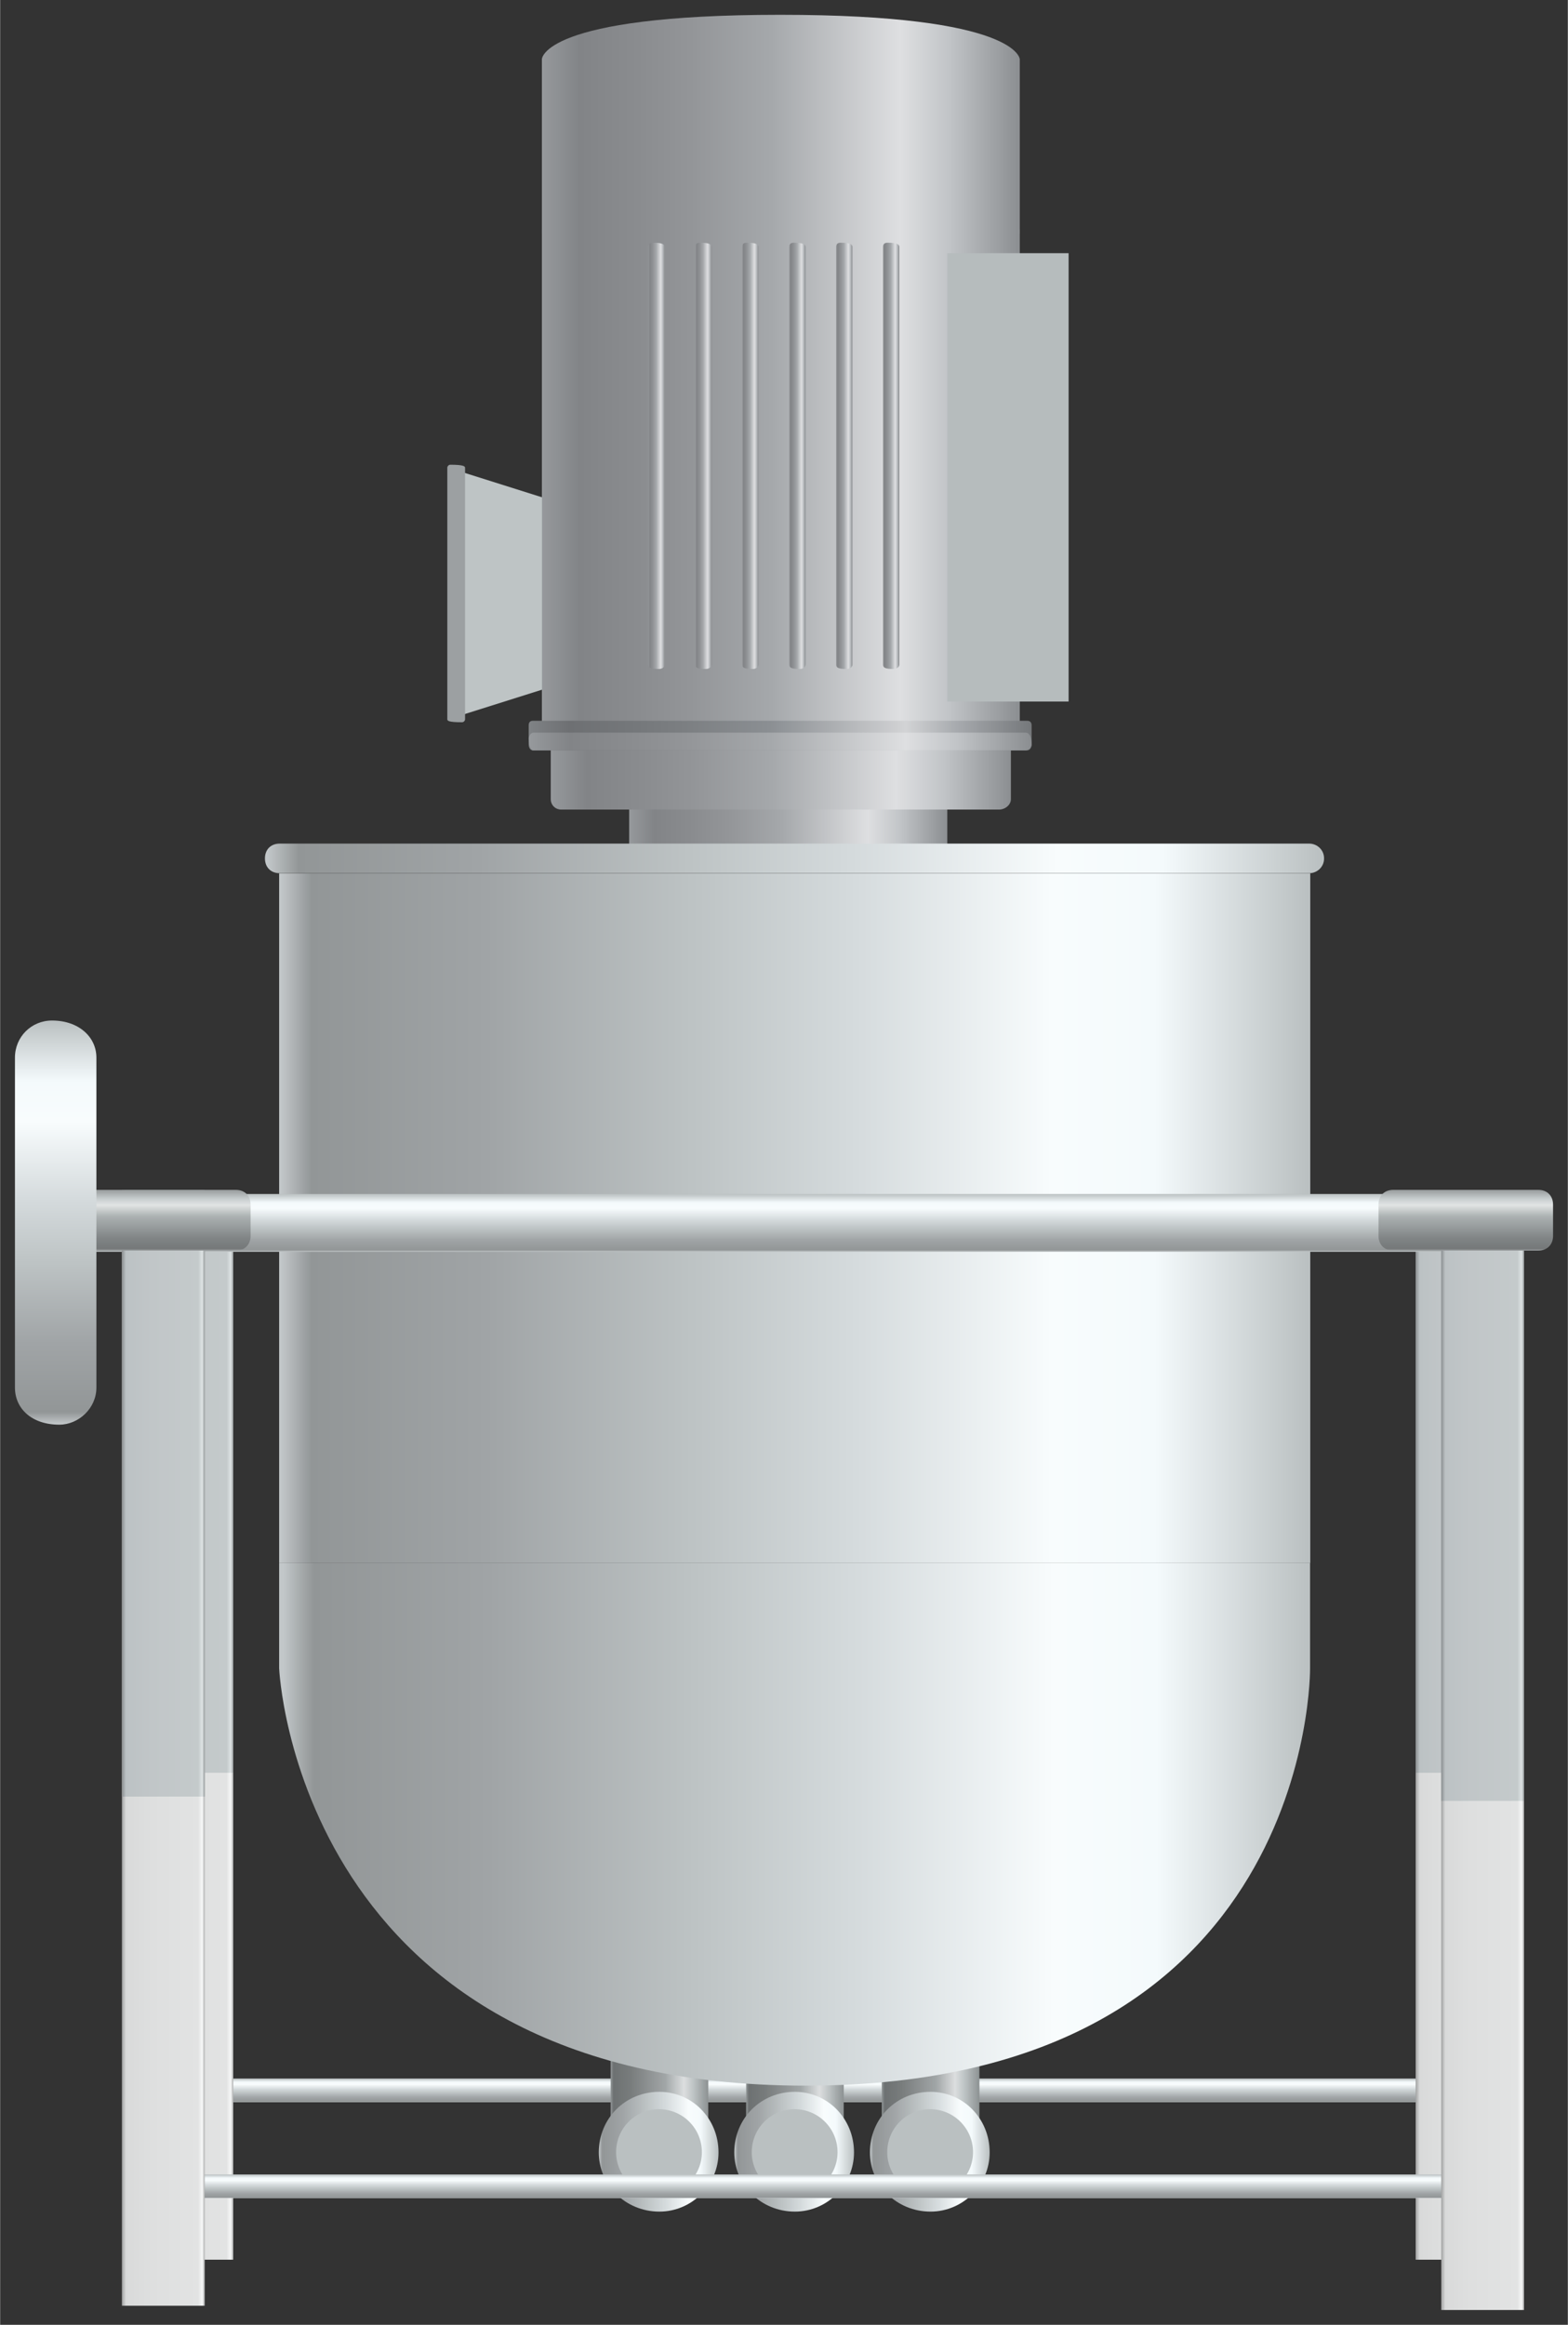 <?xml version="1.0" encoding="UTF-8" standalone="no"?>
<!DOCTYPE svg PUBLIC "-//W3C//DTD SVG 1.1//EN" "http://www.w3.org/Graphics/SVG/1.1/DTD/svg11.dtd">
<!-- 由 Microsoft Visio, SVG Export 生成 化学3.svg 页-1 -->
<svg xmlns="http://www.w3.org/2000/svg" xmlns:xlink="http://www.w3.org/1999/xlink" xmlns:ev="http://www.w3.org/2001/xml-events"
		xmlns:v="http://schemas.microsoft.com/visio/2003/SVGExtensions/" width="1.104in" height="1.636in"
		viewBox="0 0 79.485 117.81" xml:space="preserve" color-interpolation-filters="sRGB" class="st13">
	<rect x="0" y="0" width="79.485" height="117.81" fill="#333333" stroke="none"/>
	<v:documentProperties v:langID="2052" v:metric="true" v:viewMarkup="false"/>

	<style type="text/css">
	<![CDATA[
		.st1 {fill:url(#grad0-6);stroke:none;stroke-linecap:butt;stroke-width:0.75}
		.st2 {fill:url(#grad0-19);stroke:none;stroke-linecap:butt;stroke-width:0.75}
		.st3 {fill:#b6bcbd;stroke:none;stroke-linecap:butt;stroke-width:0.75}
		.st4 {fill:#bec4c5;stroke:none;stroke-linecap:butt;stroke-width:0.75}
		.st5 {fill:#9ca0a2;stroke:none;stroke-linecap:butt;stroke-width:0.75}
		.st6 {fill:url(#grad0-54);stroke:none;stroke-linecap:butt;stroke-width:0.75}
		.st7 {fill:url(#grad0-59);stroke:none;stroke-linecap:butt;stroke-width:0.75}
		.st8 {fill:url(#grad0-63);stroke:none;stroke-linecap:butt;stroke-width:0.75}
		.st9 {fill:url(#grad0-74);stroke:none;stroke-linecap:butt;stroke-width:0.75}
		.st10 {fill:url(#grad0-78);stroke:none;stroke-linecap:butt;stroke-width:0.75}
		.st11 {fill:#bac0c1;stroke:none;stroke-linecap:butt;stroke-width:0.75}
		.st12 {fill:url(#grad0-128);stroke:none;stroke-linecap:butt;stroke-width:0.75}
		.st13 {fill:none;fill-rule:evenodd;font-size:12px;overflow:visible;stroke-linecap:square;stroke-miterlimit:3}
	]]>
	</style>

	<defs id="Patterns_And_Gradients">
		<linearGradient id="grad0-6" x1="0" y1="0" x2="1" y2="0" gradientTransform="rotate(-90 0.5 0.5)">
			<stop offset="0" stop-color="#8b8e91" stop-opacity="1"/>
			<stop offset="0.15" stop-color="#c2c5c8" stop-opacity="1"/>
			<stop offset="0.25" stop-color="#dedfe1" stop-opacity="1"/>
			<stop offset="0.52" stop-color="#a5a8ab" stop-opacity="1"/>
			<stop offset="0.69" stop-color="#939598" stop-opacity="1"/>
			<stop offset="0.8" stop-color="#8a8c8f" stop-opacity="1"/>
			<stop offset="0.92" stop-color="#828487" stop-opacity="1"/>
			<stop offset="1" stop-color="#96999c" stop-opacity="1"/>
		</linearGradient>
		<linearGradient id="grad0-19" x1="0" y1="0" x2="1" y2="0" gradientTransform="rotate(-90 0.5 0.5)">
			<stop offset="0" stop-color="#75787b" stop-opacity="1"/>
			<stop offset="0.15" stop-color="#a8abaf" stop-opacity="1"/>
			<stop offset="0.25" stop-color="#d2d3d5" stop-opacity="1"/>
			<stop offset="0.52" stop-color="#8b8f93" stop-opacity="1"/>
			<stop offset="0.69" stop-color="#7c7f82" stop-opacity="1"/>
			<stop offset="0.8" stop-color="#74777a" stop-opacity="1"/>
			<stop offset="0.92" stop-color="#6e7073" stop-opacity="1"/>
			<stop offset="1" stop-color="#7f8285" stop-opacity="1"/>
		</linearGradient>
		<linearGradient id="grad0-54" x1="0" y1="0" x2="1" y2="0" gradientTransform="rotate(90 0.5 0.5)">
			<stop offset="0" stop-color="#bac0c1" stop-opacity="1"/>
			<stop offset="0.15" stop-color="#f4fafc" stop-opacity="1"/>
			<stop offset="0.25" stop-color="#f8fcfd" stop-opacity="1"/>
			<stop offset="0.44" stop-color="#d5dbdd" stop-opacity="1"/>
			<stop offset="0.6" stop-color="#bdc3c4" stop-opacity="1"/>
			<stop offset="0.8" stop-color="#a0a4a6" stop-opacity="1"/>
			<stop offset="0.97" stop-color="#929697" stop-opacity="1"/>
			<stop offset="1" stop-color="#c2c7c9" stop-opacity="1"/>
		</linearGradient>
		<linearGradient id="grad0-59" x1="0" y1="0" x2="1" y2="0" gradientTransform="rotate(-180 0.5 0.5)">
			<stop offset="0" stop-color="#adaeae" stop-opacity="1"/>
			<stop offset="0.03" stop-color="#f7f8f8" stop-opacity="1"/>
			<stop offset="0.08" stop-color="#e2e3e3" stop-opacity="1"/>
			<stop offset="0.64" stop-color="#dedfdf" stop-opacity="1"/>
			<stop offset="0.95" stop-color="#d9dada" stop-opacity="1"/>
			<stop offset="1" stop-color="#a1a2a2" stop-opacity="1"/>
		</linearGradient>
		<linearGradient id="grad0-63" x1="0" y1="0" x2="1" y2="0" gradientTransform="rotate(-180 0.5 0.5)">
			<stop offset="0" stop-color="#969b9c" stop-opacity="1"/>
			<stop offset="0.03" stop-color="#dee3e4" stop-opacity="1"/>
			<stop offset="0.08" stop-color="#c4cacb" stop-opacity="1"/>
			<stop offset="0.64" stop-color="#c1c6c8" stop-opacity="1"/>
			<stop offset="0.95" stop-color="#bcc2c4" stop-opacity="1"/>
			<stop offset="1" stop-color="#8b8f91" stop-opacity="1"/>
		</linearGradient>
		<linearGradient id="grad0-74" x1="0" y1="0" x2="1" y2="0" gradientTransform="rotate(-180 0.5 0.5)">
			<stop offset="0" stop-color="#8c9192" stop-opacity="1"/>
			<stop offset="0.15" stop-color="#bdc3c4" stop-opacity="1"/>
			<stop offset="0.25" stop-color="#dcdedf" stop-opacity="1"/>
			<stop offset="0.44" stop-color="#a1a6a7" stop-opacity="1"/>
			<stop offset="0.6" stop-color="#8f9394" stop-opacity="1"/>
			<stop offset="0.8" stop-color="#787c7c" stop-opacity="1"/>
			<stop offset="0.97" stop-color="#6d7172" stop-opacity="1"/>
			<stop offset="1" stop-color="#929798" stop-opacity="1"/>
		</linearGradient>
		<linearGradient id="grad0-78" x1="0" y1="0" x2="1" y2="0" gradientTransform="rotate(-180 0.5 0.5)">
			<stop offset="0" stop-color="#bac0c1" stop-opacity="1"/>
			<stop offset="0.15" stop-color="#f4fafc" stop-opacity="1"/>
			<stop offset="0.25" stop-color="#f8fcfd" stop-opacity="1"/>
			<stop offset="0.44" stop-color="#d5dbdd" stop-opacity="1"/>
			<stop offset="0.6" stop-color="#bdc3c4" stop-opacity="1"/>
			<stop offset="0.8" stop-color="#a0a4a6" stop-opacity="1"/>
			<stop offset="0.97" stop-color="#929697" stop-opacity="1"/>
			<stop offset="1" stop-color="#c2c7c9" stop-opacity="1"/>
		</linearGradient>
		<linearGradient id="grad0-128" x1="0" y1="0" x2="1" y2="0" gradientTransform="rotate(90 0.5 0.5)">
			<stop offset="0" stop-color="#969a9b" stop-opacity="1"/>
			<stop offset="0.15" stop-color="#c8cecf" stop-opacity="1"/>
			<stop offset="0.25" stop-color="#e1e4e4" stop-opacity="1"/>
			<stop offset="0.44" stop-color="#abb1b1" stop-opacity="1"/>
			<stop offset="0.6" stop-color="#989d9e" stop-opacity="1"/>
			<stop offset="0.8" stop-color="#808485" stop-opacity="1"/>
			<stop offset="0.97" stop-color="#757879" stop-opacity="1"/>
			<stop offset="1" stop-color="#9ca1a1" stop-opacity="1"/>
		</linearGradient>
	</defs>
	<g v:mID="0" v:index="1" v:groupContext="foregroundPage">
		<title>页-1</title>
		<v:pageProperties v:drawingScale="0.0393701" v:pageScale="0.0393701" v:drawingUnits="24" v:shadowOffsetX="8.50394"
				v:shadowOffsetY="-8.50394"/>
		<g id="group1909-1" transform="translate(0.75,-0.75)" v:mID="1909" v:groupContext="group">
			<title>化学剂混合罐</title>
			<g id="group1910-2" transform="translate(21.922,-74.235)" v:mID="1910" v:groupContext="group">
				<title>工作表.1910</title>
				<g id="shape1911-3" v:mID="1911" v:groupContext="shape" transform="translate(-92.46,117.81) rotate(-90)">
					<title>shape1</title>
					<path d="M0 101.68 L1.95 101.68 L1.95 117.81 L0 117.81 L0 101.68 Z" class="st1"/>
				</g>
				<g id="shape1912-7" v:mID="1912" v:groupContext="shape" transform="translate(-89.235,116.01) rotate(-90)">
					<title>shape2</title>
					<path d="M0.53 94.48 L3.08 94.48 L3.08 117.81 L0.53 117.81 C0.23 117.81 0 117.51 0 117.21 L0 95.01 C0 94.71 0.23
								 94.48 0.53 94.48 Z" class="st1"/>
				</g>
				<g id="shape1913-10" v:mID="1913" v:groupContext="shape" transform="translate(-88.785,111.585) rotate(-90)">
					<title>shape3</title>
					<path d="M0 93.58 L24.97 93.58 L24.97 117.81 L0 117.81 L0 93.58 Z" class="st1"/>
				</g>
				<g id="shape1914-13" v:mID="1914" v:groupContext="shape" transform="translate(-88.785,86.835) rotate(-90)">
					<title>shape4</title>
					<path d="M0 93.58 L8.85 93.58 C8.85 93.58 11.1 93.58 11.1 105.66 C11.1 117.73 8.85 117.81 8.85 117.81 L0 117.81
								 L0 93.58 Z" class="st1"/>
				</g>
				<g id="shape1915-16" v:mID="1915" v:groupContext="shape" transform="translate(-88.785,86.91) rotate(-90)">
					<title>shape5</title>
					<path d="M0 93.58 L0.45 117.81 L0 93.58 Z" class="st2"/>
				</g>
				<g id="shape1916-20" v:mID="1916" v:groupContext="shape"
						transform="translate(-88.185,111.51) rotate(-90) scale(-1,1)">
					<title>shape6</title>
					<path d="M0.23 92.31 L1.2 92.31 C1.35 92.31 1.5 92.38 1.5 92.53 L1.5 117.58 C1.5 117.73 1.35 117.81 1.2 117.81
								 L0.23 117.81 C0.08 117.81 0 117.73 0 117.58 L0 92.53 C0 92.38 0.08 92.31 0.23 92.31 Z" class="st2"/>
				</g>
				<g id="shape1917-23" v:mID="1917" v:groupContext="shape"
						transform="translate(-88.185,112.11) rotate(-90) scale(-1,1)">
					<title>shape7</title>
					<path d="M0.3 92.31 C0.75 92.31 0.9 92.46 0.9 92.53 L0.9 117.51 C0.9 117.66 0.75 117.81 0.6 117.81 C0.15 117.81
								 0 117.66 0 117.51 L0 92.53 C0 92.46 0.15 92.31 0.3 92.31 Z" class="st1"/>
				</g>
				<g id="shape1918-26" v:mID="1918" v:groupContext="shape" transform="translate(-86.31,110.535) rotate(-90)">
					<title>shape8</title>
					<path d="M0 111.66 L22.72 111.66 L22.72 117.81 L0 117.81 L0 111.66 Z" class="st3"/>
				</g>
				<g id="group1919-28" transform="translate(-94.89,108.885) rotate(-90)" v:mID="1919" v:groupContext="group">
					<title>工作表.1919</title>
					<g id="shape1920-29" v:mID="1920" v:groupContext="shape" transform="translate(7.99361E-14,-11.895)">
						<title>shape9</title>
						<path d="M0.23 116.98 L21.38 116.98 C21.53 116.98 21.6 117.06 21.6 117.21 C21.6 117.66 21.53 117.81 21.38
									 117.81 L0.23 117.81 C0.08 117.81 0 117.66 0 117.51 C0 117.06 0.08 116.98 0.23 116.98 Z"
								class="st1"/>
					</g>
					<g id="shape1921-32" v:mID="1921" v:groupContext="shape" transform="translate(7.99361E-14,-9.518)">
						<title>shape10</title>
						<path d="M0.23 116.98 L21.38 116.98 C21.53 116.98 21.6 117.06 21.6 117.21 C21.6 117.66 21.53 117.81 21.38
									 117.81 L0.23 117.81 C0.08 117.81 0 117.66 0 117.51 C0 117.06 0.08 116.98 0.23 116.98 Z"
								class="st1"/>
					</g>
					<g id="shape1922-35" v:mID="1922" v:groupContext="shape" transform="translate(7.99361E-14,-7.14)">
						<title>shape11</title>
						<path d="M0.23 116.98 L21.38 116.98 C21.53 116.98 21.6 117.06 21.6 117.21 C21.6 117.66 21.53 117.81 21.38
									 117.81 L0.23 117.81 C0.08 117.81 0 117.66 0 117.51 C0 117.06 0.08 116.98 0.23 116.98 Z"
								class="st1"/>
					</g>
					<g id="shape1923-38" v:mID="1923" v:groupContext="shape" transform="translate(7.99361E-14,-4.755)">
						<title>shape12</title>
						<path d="M0.23 116.98 L21.38 116.98 C21.53 116.98 21.6 117.06 21.6 117.21 C21.6 117.66 21.53 117.81 21.38
									 117.81 L0.23 117.81 C0.08 117.81 0 117.66 0 117.51 C0 117.06 0.08 116.98 0.23 116.98 Z"
								class="st1"/>
					</g>
					<g id="shape1924-41" v:mID="1924" v:groupContext="shape" transform="translate(7.99361E-14,-2.377)">
						<title>shape13</title>
						<path d="M0.23 116.98 L21.38 116.98 C21.53 116.98 21.6 117.06 21.6 117.21 C21.6 117.66 21.53 117.81 21.38
									 117.81 L0.23 117.81 C0.08 117.81 0 117.66 0 117.51 C0 117.06 0.08 116.98 0.23 116.98 Z"
								class="st1"/>
					</g>
					<g id="shape1925-44" v:mID="1925" v:groupContext="shape">
						<title>shape14</title>
						<path d="M0.23 116.98 L21.38 116.98 C21.53 116.98 21.6 117.06 21.6 117.21 C21.6 117.66 21.53 117.81 21.38
									 117.81 L0.23 117.81 C0.08 117.81 0 117.66 0 117.51 C0 117.06 0.08 116.98 0.23 116.98 Z"
								class="st1"/>
					</g>
				</g>
				<g id="shape1926-47" v:mID="1926" v:groupContext="shape" transform="translate(-113.01,111.285) rotate(-90)">
					<title>shape15</title>
					<path d="M0 113.53 L12.45 113.53 L11.1 117.81 L1.35 117.81 L0 113.53 Z" class="st4"/>
				</g>
				<g id="shape1927-49" v:mID="1927" v:groupContext="shape" transform="translate(-116.91,111.585) rotate(-90)">
					<title>shape16</title>
					<path d="M0.15 116.91 L12.9 116.91 C12.97 116.91 13.05 116.98 13.05 117.06 C13.05 117.73 12.97 117.81 12.9 117.81
								 L0.15 117.81 C0.07 117.81 0 117.73 0 117.66 C0 116.98 0.07 116.91 0.15 116.91 Z" class="st5"/>
				</g>
			</g>
			<g id="shape1928-51" v:mID="1928" v:groupContext="shape" transform="translate(10.582,-10.53)">
				<title>shape17</title>
				<path d="M0 116.61 L60.6 116.61 L60.6 117.81 L0 117.81 L0 116.61 Z" class="st6"/>
			</g>
			<g id="group1929-55" transform="translate(71.017,-2.55)" v:mID="1929" v:groupContext="group">
				<title>工作表.1929</title>
				<g id="shape1930-56" v:mID="1930" v:groupContext="shape">
					<title>shape18</title>
					<path d="M0 63.81 L4.2 63.81 L4.2 117.81 L0 117.81 L0 63.81 Z" class="st7"/>
				</g>
				<g id="shape1931-60" v:mID="1931" v:groupContext="shape" transform="translate(-2.44804E-14,-24.675)">
					<title>shape19</title>
					<path d="M0 88.48 L4.2 88.48 L4.2 117.81 L0 117.81 L0 88.48 Z" class="st8"/>
				</g>
			</g>
			<g id="group1932-64" transform="translate(6.87,-2.55)" v:mID="1932" v:groupContext="group">
				<title>工作表.1932</title>
				<g id="shape1933-65" v:mID="1933" v:groupContext="shape">
					<title>shape20</title>
					<path d="M0 63.81 L4.2 63.81 L4.2 117.81 L0 117.81 L0 63.81 Z" class="st7"/>
				</g>
				<g id="shape1934-68" v:mID="1934" v:groupContext="shape" transform="translate(1.4988E-14,-24.675)">
					<title>shape21</title>
					<path d="M0 88.48 L4.2 88.48 L4.2 117.81 L0 117.81 L0 88.48 Z" class="st8"/>
				</g>
			</g>
			<g id="shape1935-71" v:mID="1935" v:groupContext="shape" transform="translate(30.203,-6.263)">
				<title>shape22</title>
				<path d="M0 108.21 L4.95 108.21 L4.95 117.81 L0 117.81 L0 108.21 Z" class="st9"/>
			</g>
			<g id="shape1936-75" v:mID="1936" v:groupContext="shape" transform="translate(29.602,-4.987)">
				<title>shape23</title>
				<path d="M0 114.81 C0 113.08 1.35 111.74 3.07 111.74 C4.72 111.74 6.07 113.08 6.07 114.81 C6.07 116.46 4.72 117.81
							 3.07 117.81 C1.35 117.81 0 116.46 0 114.81 Z" class="st10"/>
			</g>
			<g id="shape1937-79" v:mID="1937" v:groupContext="shape" transform="translate(30.48,-5.827)">
				<title>shape24</title>
				<path d="M0 115.64 C0 114.43 0.97 113.46 2.17 113.46 C3.37 113.46 4.35 114.43 4.35 115.64 C4.35 116.83 3.37 117.81
							 2.17 117.81 C0.97 117.81 0 116.83 0 115.64 Z" class="st11"/>
			</g>
			<g id="shape1938-81" v:mID="1938" v:groupContext="shape" transform="translate(37.072,-6.263)">
				<title>shape25</title>
				<path d="M0 108.21 L4.95 108.21 L4.95 117.81 L0 117.81 L0 108.21 Z" class="st9"/>
			</g>
			<g id="shape1939-84" v:mID="1939" v:groupContext="shape" transform="translate(36.472,-4.987)">
				<title>shape26</title>
				<path d="M0 114.81 C0 113.08 1.35 111.74 3.07 111.74 C4.72 111.74 6.07 113.08 6.07 114.81 C6.07 116.46 4.72 117.81
							 3.07 117.81 C1.35 117.81 0 116.46 0 114.81 Z" class="st10"/>
			</g>
			<g id="shape1940-87" v:mID="1940" v:groupContext="shape" transform="translate(37.358,-5.827)">
				<title>shape27</title>
				<path d="M0 115.64 C0 114.43 0.97 113.46 2.17 113.46 C3.37 113.46 4.35 114.43 4.35 115.64 C4.35 116.83 3.37 117.81
							 2.17 117.81 C0.97 117.81 0 116.83 0 115.64 Z" class="st11"/>
			</g>
			<g id="shape1941-89" v:mID="1941" v:groupContext="shape" transform="translate(43.95,-6.263)">
				<title>shape28</title>
				<path d="M0 108.21 L4.95 108.21 L4.95 117.81 L0 117.81 L0 108.21 Z" class="st9"/>
			</g>
			<g id="shape1942-92" v:mID="1942" v:groupContext="shape" transform="translate(43.35,-4.987)">
				<title>shape29</title>
				<path d="M0 114.81 C0 113.08 1.35 111.74 3.07 111.74 C4.72 111.74 6.07 113.08 6.07 114.81 C6.07 116.46 4.72 117.81
							 3.07 117.81 C1.35 117.81 0 116.46 0 114.81 Z" class="st10"/>
			</g>
			<g id="shape1943-95" v:mID="1943" v:groupContext="shape" transform="translate(44.227,-5.827)">
				<title>shape30</title>
				<path d="M0 115.64 C0 114.43 0.97 113.46 2.17 113.46 C3.37 113.46 4.35 114.43 4.35 115.64 C4.35 116.83 3.37 117.81
							 2.17 117.81 C0.97 117.81 0 116.83 0 115.64 Z" class="st11"/>
			</g>
			<g id="shape1944-97" v:mID="1944" v:groupContext="shape" transform="translate(8.977,-5.67)">
				<title>shape31</title>
				<path d="M0 116.61 L63.52 116.61 L63.52 117.81 L0 117.81 L0 116.61 Z" class="st6"/>
			</g>
			<g id="shape1945-100" v:mID="1945" v:groupContext="shape" transform="translate(72.315,-3.69482E-13)">
				<title>shape32</title>
				<path d="M0 61.26 L4.2 61.26 L4.2 117.81 L0 117.81 L0 61.26 Z" class="st7"/>
			</g>
			<g id="shape1946-103" v:mID="1946" v:groupContext="shape" transform="translate(13.395,-37.852)">
				<title>shape33</title>
				<path d="M0 82.86 L52.28 82.86 L52.28 117.81 L0 117.81 L0 82.86 Z" class="st10"/>
			</g>
			<g id="shape1947-106" v:mID="1947" v:groupContext="shape" transform="translate(13.395,-11.37)">
				<title>shape34</title>
				<path d="M0 91.33 L52.27 91.33 L52.27 96.66 C52.27 96.66 52.5 117.81 26.7 117.81 C0.9 117.81 0 96.66 0 96.66 L0 91.33
							 Z" class="st10"/>
			</g>
			<g id="shape1948-109" v:mID="1948" v:groupContext="shape" transform="translate(3.922,-53.625)">
				<title>shape35</title>
				<path d="M0 114.88 L68.4 114.88 L68.4 117.81 L0 117.81 L0 114.88 Z" class="st6"/>
			</g>
			<g id="shape1949-112" v:mID="1949" v:groupContext="shape" transform="translate(12.675,-72.81)">
				<title>shape36</title>
				<path d="M0.75 116.31 L52.95 116.31 C53.33 116.31 53.7 116.61 53.7 117.06 C53.7 117.51 53.33 117.81 52.95 117.81
							 L0.75 117.81 C0.3 117.81 0 117.51 0 117.06 C0 116.61 0.3 116.31 0.75 116.31 Z" class="st10"/>
			</g>
			<g id="shape1950-115" v:mID="1950" v:groupContext="shape" transform="translate(72.315,-25.8)">
				<title>shape37</title>
				<path d="M0 87.06 L4.2 87.06 L4.2 117.81 L0 117.81 L0 87.06 Z" class="st8"/>
			</g>
			<g id="group1951-118" transform="translate(5.423,-0.217)" v:mID="1951" v:groupContext="group">
				<title>工作表.1951</title>
				<g id="shape1952-119" v:mID="1952" v:groupContext="shape">
					<title>shape38</title>
					<path d="M0 61.26 L4.2 61.26 L4.2 117.81 L0 117.81 L0 61.26 Z" class="st7"/>
				</g>
				<g id="shape1953-122" v:mID="1953" v:groupContext="shape" transform="translate(1.4988E-14,-25.8)">
					<title>shape39</title>
					<path d="M0 87.06 L4.2 87.06 L4.2 117.81 L0 117.81 L0 87.06 Z" class="st8"/>
				</g>
			</g>
			<g id="shape1954-125" v:mID="1954" v:groupContext="shape" transform="translate(69.135,-53.685)">
				<title>shape40</title>
				<path d="M0.75 114.73 L8.1 114.73 C8.55 114.73 8.85 115.03 8.85 115.48 L8.85 117.06 C8.85 117.51 8.55 117.81 8.1
							 117.81 L0.75 117.81 C0.3 117.81 0 117.51 0 117.06 L0 115.48 C0 115.03 0.3 114.73 0.75 114.73 Z"
						class="st12"/>
			</g>
			<g id="shape1955-129" v:mID="1955" v:groupContext="shape" transform="translate(3.098,-53.685)">
				<title>shape41</title>
				<path d="M0.75 114.73 L8.1 114.73 C8.55 114.73 8.85 115.03 8.85 115.48 L8.85 117.06 C8.85 117.51 8.55 117.81 8.1
							 117.81 L0.75 117.81 C0.3 117.81 0 117.51 0 117.06 L0 115.48 C0 115.03 0.3 114.73 0.75 114.73 Z"
						class="st12"/>
			</g>
			<g id="shape1956-132" v:mID="1956" v:groupContext="shape" transform="translate(-3.44724E-14,-44.865)">
				<title>shape42</title>
				<path d="M1.88 97.33 C3.23 97.33 4.13 98.16 4.13 99.21 L4.13 115.93 C4.13 116.98 3.23 117.81 2.25 117.81 C0.83 117.81
							 0 116.98 0 115.93 L0 99.21 C0 98.16 0.83 97.33 1.88 97.33 Z" class="st6"/>
			</g>
		</g>
	</g>
</svg>
